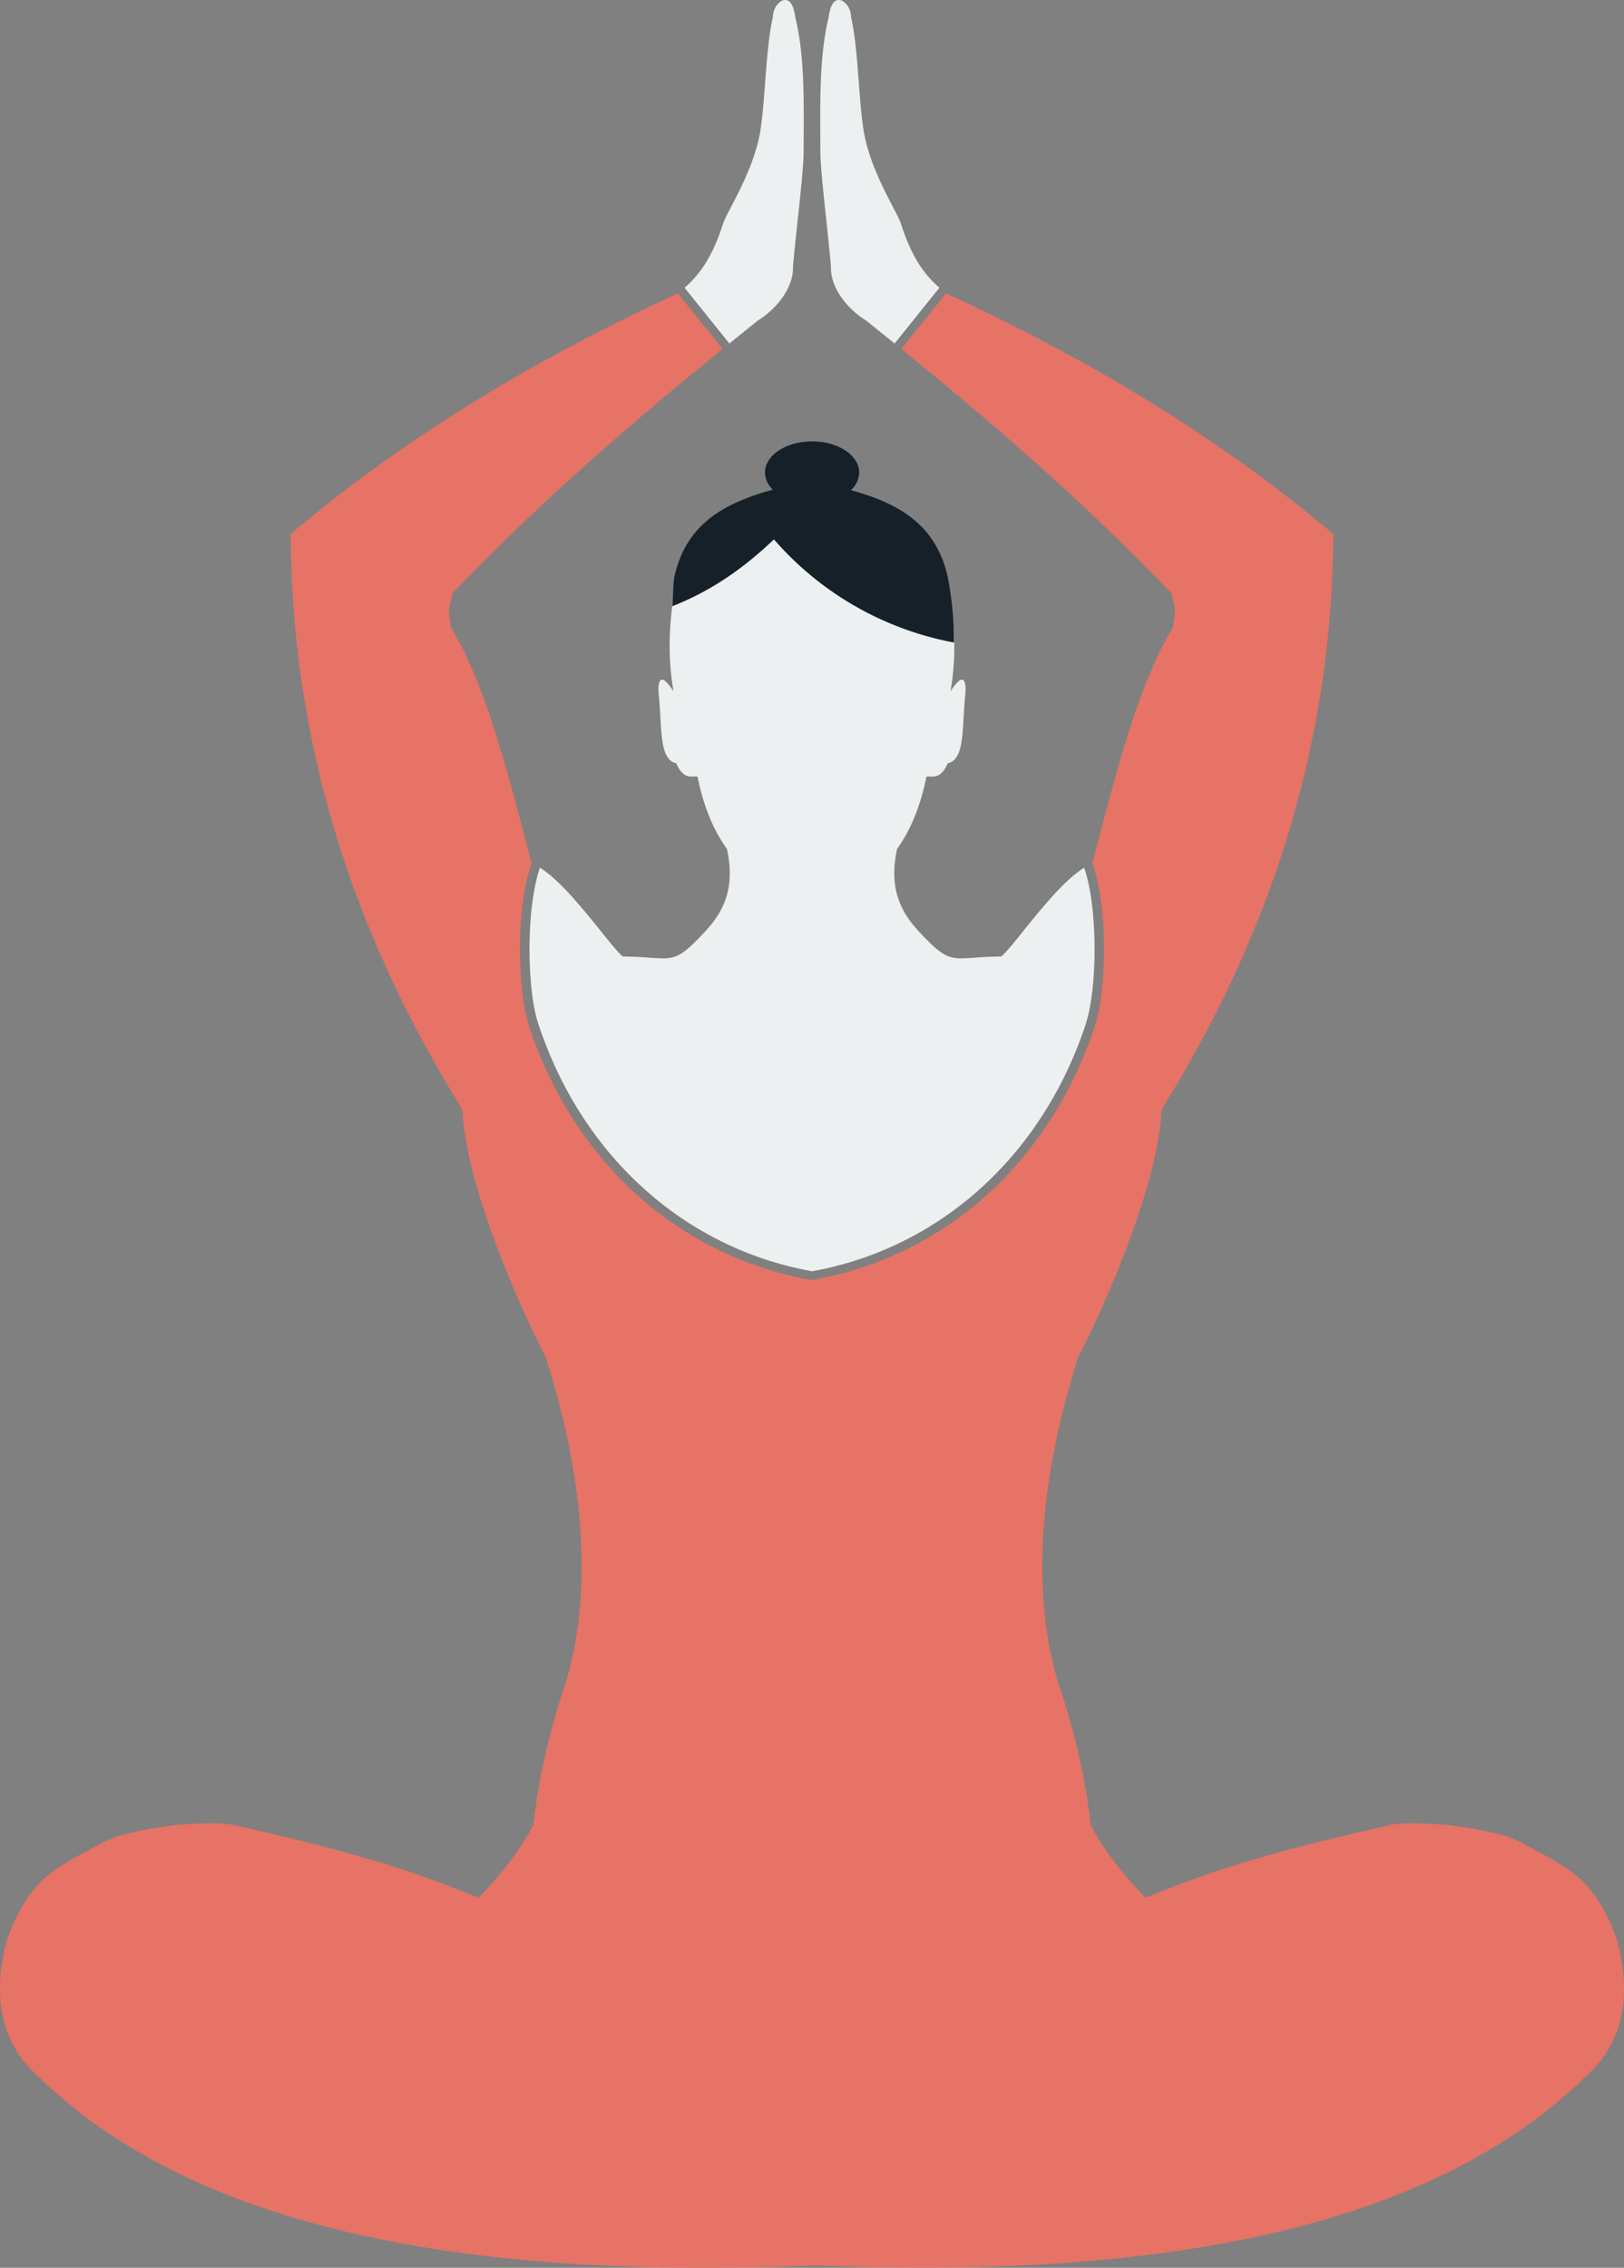 <svg xmlns="http://www.w3.org/2000/svg" width="773.71" height="1080" viewBox="0 0 773.71 1080"><rect x="0" y="0" width="773.71" height="1080" fill="#808080" stroke="none"/><g id="Слой_2" data-name="Слой 2"><g id="sport13_80284214"><g id="sport13_80284214-2" data-name="sport13_80284214"><path d="M374.11.0a4.55 4.55.0 0 0-1.44.25c-3.16 1.87-4.31 4.71-4.48 8.07-3.61 15.55-3.61 42.77-6.43 56.62C358 83.21 346.2 101.2 344.53 106.4c-4.08 12.67-9.22 22.76-18.38 30.63l21.34 26.57q6.67-5.4 13.42-10.84c8.32-5.14 17.32-15.14 16.9-26.11 1.6-17.79 5.07-44.88 5.07-54.66.0-22.08.74-44.36-3.95-63.67C378.23 3.44 376.88.0 374.11.0z" fill="#ecf0f0"/><path d="M429.18 106.4c-1.67-5.2-13.48-23.19-17.22-41.46-2.85-13.85-2.85-41.07-6.47-56.62-.14-3.36-1.3-6.2-4.48-8.07A4.47 4.47.0 0 0 399.6.0c-2.79.0-4.14 3.44-4.85 8.32-4.65 19.31-3.92 41.59-3.92 63.67.0 9.78 3.47 36.87 5.05 54.66-.42 11 8.57 21 16.89 26.11q6.76 5.43 13.45 10.84L447.56 137C438.37 129.16 433.27 119.07 429.18 106.4z" fill="#ecf0f0"/><path d="M773.58 942.51a90.19 90.19.0 0 0-3.52-19.7c-3-7.91-7.5-17.82-14.73-25.5-8.48-9-21-14.4-31.21-20.21-1-.44-4.17-1.75-6.06-2.51a166 166 0 0 0-48.14-6.23c-3.18.0-8.37.73-7.86.88-19.91 4.4-40.26 9.24-60.63 15.12a494.81 494.81.0 0 0-55.6 19.42c-10.72-11-19.85-22.36-26.11-34.54a328.27 328.27.0 0 0-13.47-61.46c-18.13-51.46-8-113.91 7.58-161.71 12.37-24 38-81.61 39.58-117.69 51-82.06 81.26-172.25 81.8-274.06-54.76-46.21-116.7-83.4-183.72-114.21-.26-.18-.46-.34-.68-.52L429.4 166.17c46.11 37.45 88.29 74.21 128.76 116.43 1.85 9.26 2 6.95.69 16.22-16.91 27.11-28.56 74.47-38.35 112l-.25.19a3.3 3.3.0 0 1 .54 1s0 .09.0.13c7.19 21.29 6.37 60.15.62 77.07-1.53 4.62-3.3 9.42-5.33 14.25-11.48 27.56-29.12 51.77-51 70a166.71 166.71.0 0 1-76.33 35.78 3.71 3.71.0 0 1-1.32.23c-.19.0-.39.0-.6.0v0c-.22.0-.39.0-.62.0a3.75 3.75.0 0 1-1.32-.23 166.7 166.7.0 0 1-76.3-35.78c-21.91-18.23-39.56-42.44-51-70-2-4.83-3.78-9.63-5.33-14.25-5.72-16.92-6.57-55.78.63-77.07a.19.19.0 0 1 0-.13 2.91 2.91.0 0 1 .54-1 1.34 1.34.0 0 1-.26-.19c-9.78-37.49-21.46-84.85-38.38-112-1.29-9.27-1.15-7 .73-16.22 40.47-42.22 82.63-79 128.76-116.43l-21.4-26.58c-.23.18-.46.34-.71.52-67 30.81-129 68-183.7 114.21.53 101.81 30.78 192 81.8 274.06 1.57 36.08 27.21 93.7 39.56 117.69 15.59 47.8 25.74 110.25 7.58 161.71A333.14 333.14.0 0 0 254 869.24c-6.26 12.18-15.4 23.57-26.11 34.54a496.44 496.44.0 0 0-55.57-19.42c-20.37-5.88-40.72-10.72-60.66-15.12.54-.15-4.68-.84-7.87-.88a165.75 165.75.0 0 0-48.1 6.23c-1.89.76-5.07 2.07-6.06 2.51-10.27 5.81-22.75 11.18-31.24 20.21C11.13 905 6.62 914.9 3.65 922.81a88.44 88.44.0 0 0-3.52 19.7c-1 16.57 3.49 31.53 14.41 42.72 86 88.12 243 99 374.12 93.66v0c130.61 5.08 285-6 370.51-93.64C770.09 974 774.57 959.08 773.58 942.51z" fill="#e67365"/><path d="M516.56 413.33a.11.11.0 0 1 0-.08c-14.3 8.58-33.42 37.39-39.59 42.26-24.06.18-23 5.47-39.28-12-10.18-10.95-13.85-22.45-10.33-39.14 6.35-8.95 11.14-20.23 14-34.4 2.28-.82 6.4 2.09 10.15-6.41 8.46-2.16 6.63-16.46 8.52-34.38.08-7.6-2.51-7.08-7.19.0 3.13-18 1.94-35.29-1.3-52.25-6.57-28.5-28.82-38.55-64.69-45.1h0c-35.87 6.55-58.14 16.6-64.71 45.1-3.24 17-4.4 34.26-1.27 52.25-4.7-7.08-7.27-7.6-7.19.0 1.9 17.92.06 32.22 8.52 34.38 3.72 8.5 7.84 5.59 10.15 6.41 2.83 14.17 7.61 25.45 14 34.4 3.56 16.69-.13 28.19-10.31 39.14-16.22 17.48-15.2 12.19-39.28 12-6.18-4.87-25.3-33.68-39.56-42.26a.1.1.0 0 0 0 .08c-6.77 19.93-6.18 58.19-.66 74.54 1.62 4.79 3.37 9.43 5.26 14 22.78 54.72 68.63 93.37 124.94 103.51v.07a.36.36.0 0 1 .33.0v-.07c56.31-10.14 102.14-48.79 124.92-103.51 1.92-4.55 3.66-9.19 5.21-14C522.71 471.52 523.33 433.26 516.56 413.33z" fill="#ecf0f0"/><path d="M451.4 274.24c-5.36-23-21.09-34-46-40.81a11.74 11.74.0 0 0 3.93-8.38c0-8.2-10-14.84-22.43-14.84s-22.44 6.64-22.44 14.84a11.64 11.64.0 0 0 3.72 8.18 121.25 121.25.0 0 0-13.68 4.5c-17.47 7-28.76 17.74-33.12 36.51-.91 4.68-.54 9.7-1.08 14.45 18.58-7.23 34.29-18.31 48.42-31.83A150.21 150.21.0 0 0 454.52 306 160.68 160.68.0 0 0 451.4 274.24z" fill="#162028"/></g></g></g></svg>